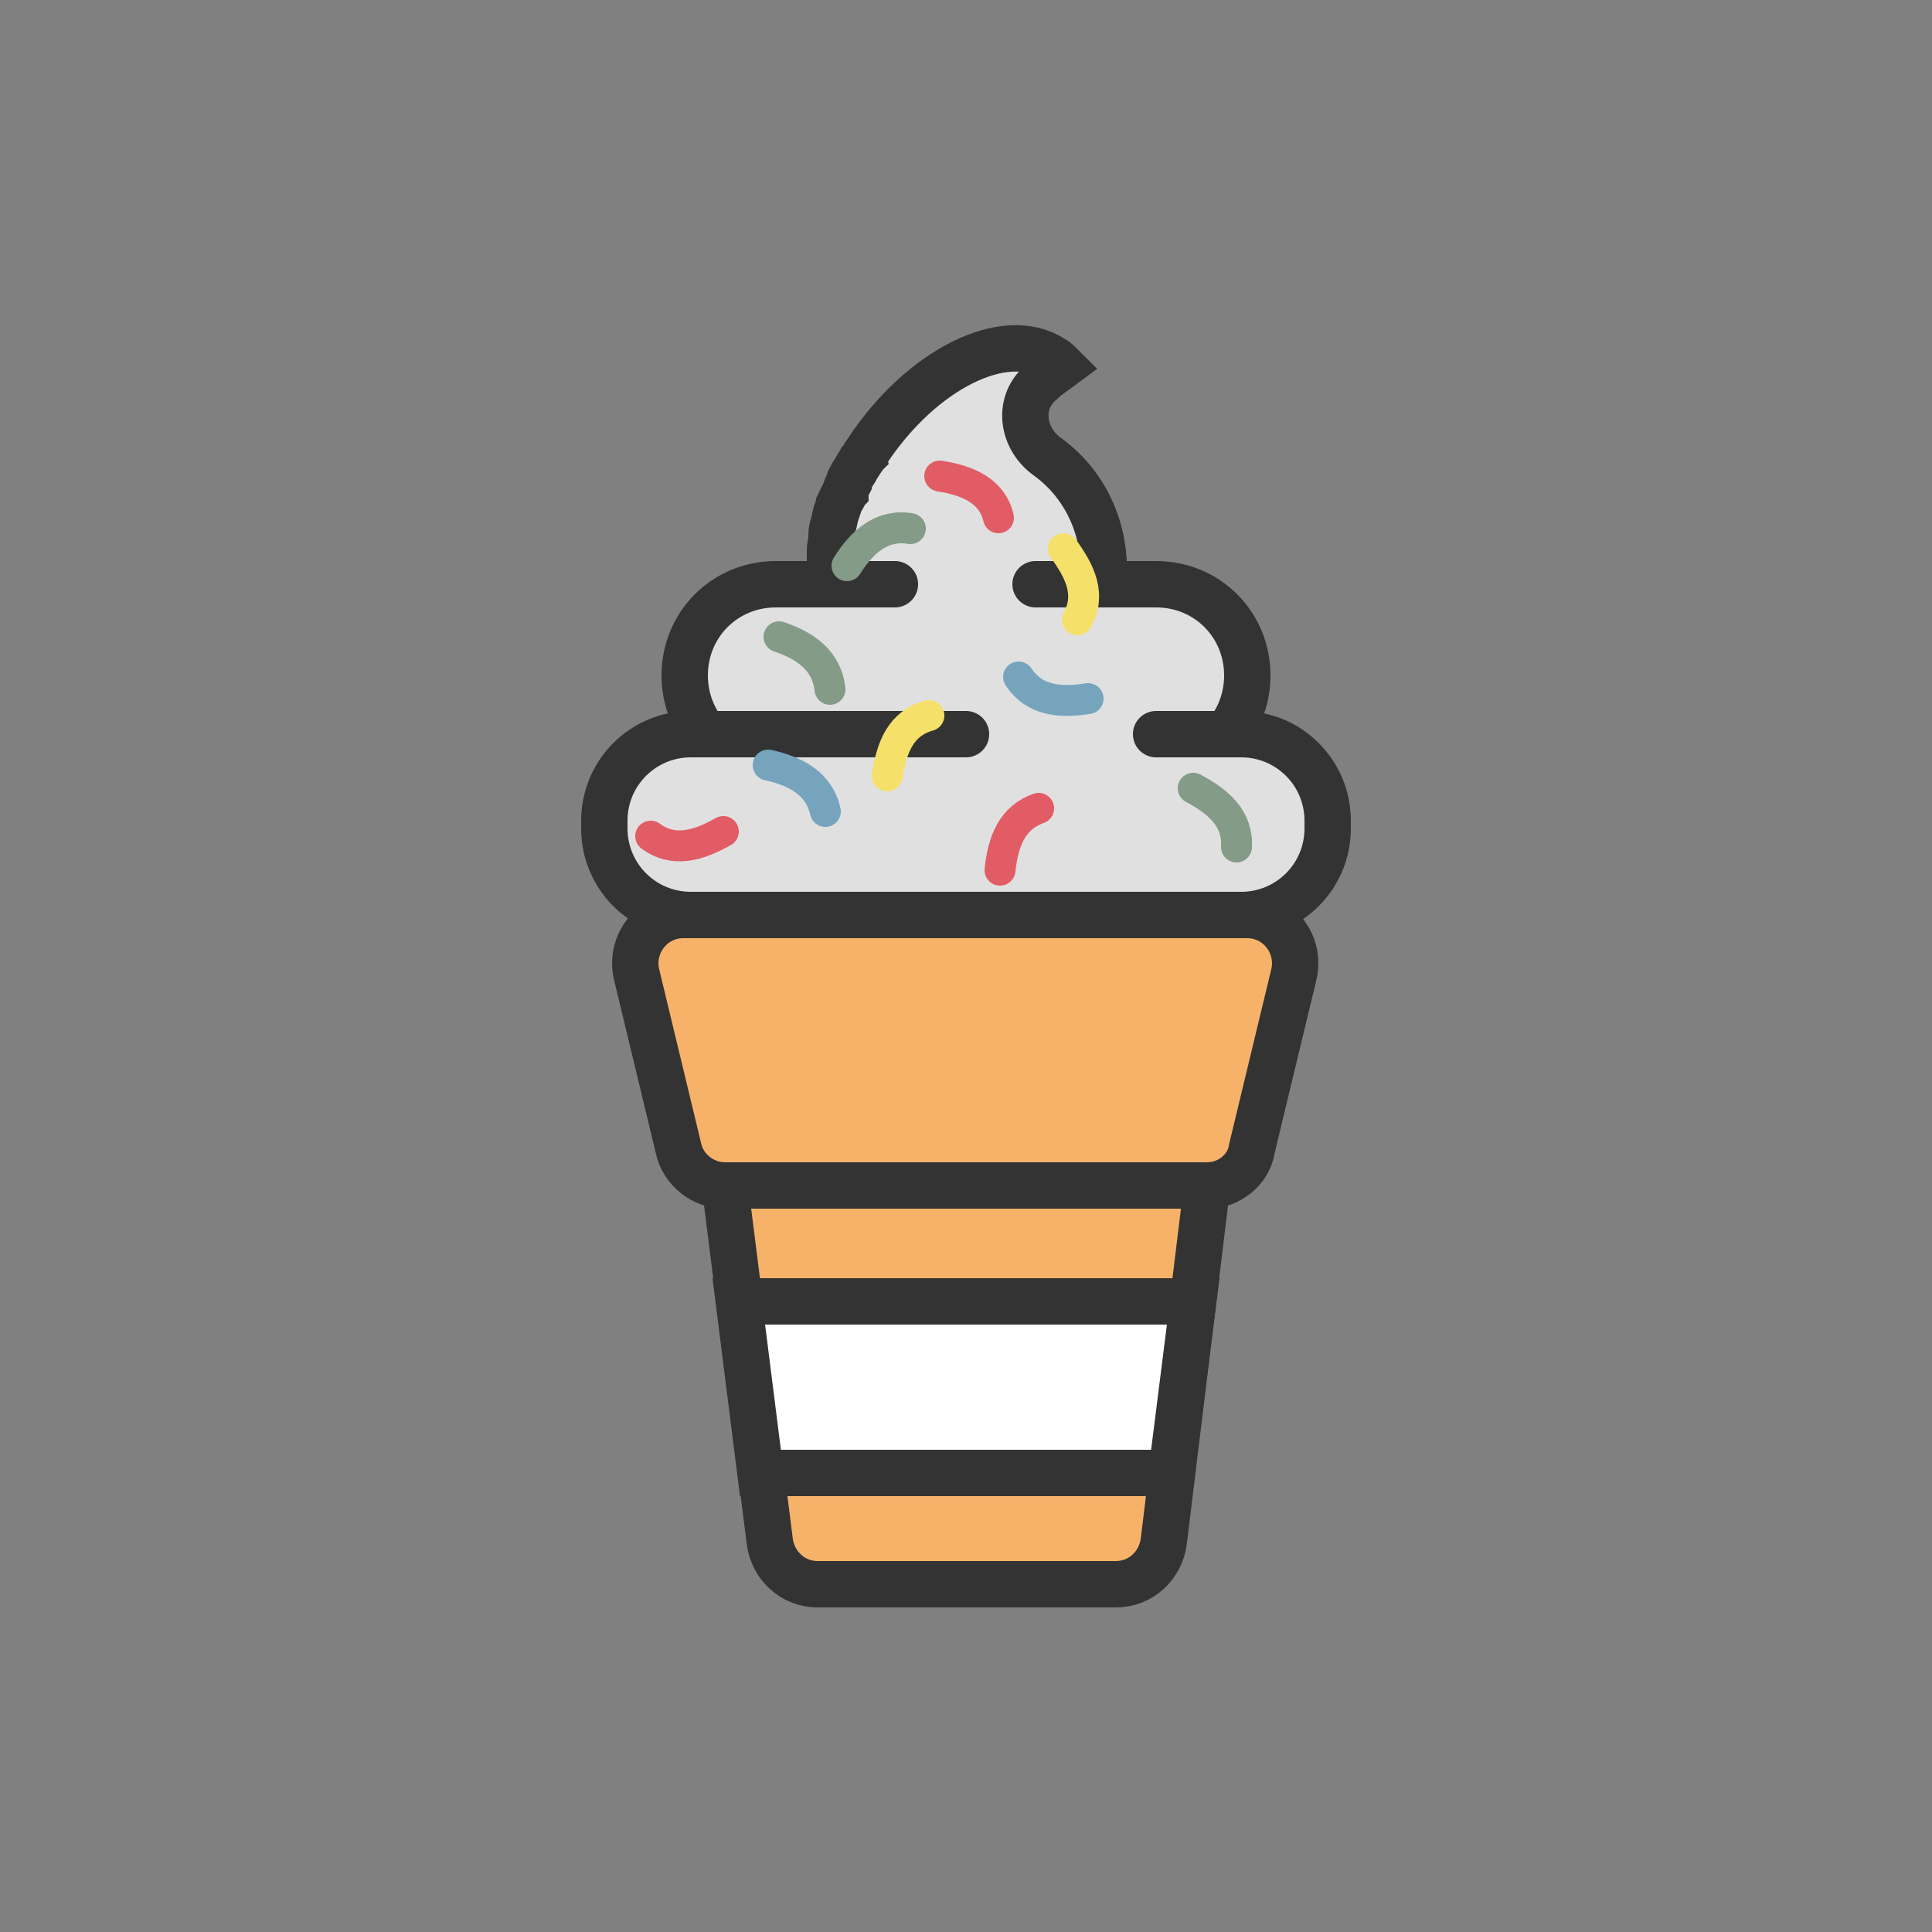 <?xml version="1.0" encoding="utf-8"?><svg xml:space="preserve" viewBox="0 0 100 100" y="0" x="0" xmlns="http://www.w3.org/2000/svg" id="Layer_1" version="1.1" width="496px" height="496px" xmlns:xlink="http://www.w3.org/1999/xlink" style="width:100%;height:100%;background-size:initial;background-repeat-y:initial;background-repeat-x:initial;background-position-y:initial;background-position-x:initial;background-origin:initial;background-color:initial;background-clip:initial;background-attachment:initial;animation-play-state:paused" ><rect x="0" y="0" width="100" height="100" fill="#808080" stroke="none"/><g class="ldl-scale" style="transform-origin:50% 50%;transform:rotate(0deg) scale(0.8, 0.8);animation-play-state:paused" ><g style="animation-play-state:paused" ><path stroke-miterlimit="10" fill="#e0e0e0" stroke-width="3" stroke="#333" d="M55.2 17c-1.6-1.2-1.9-3.5-.3-4.8.4-.4.9-.7 1.3-1-.2-.2-.4-.4-.6-.5-3.1-2-8.5.7-12 6 0 .1-.1.1-.1.2-.1.1-.2.3-.3.4-.1.2-.2.3-.3.5-.1.2-.2.3-.3.5-.1.2-.2.3-.2.5-.1.2-.2.3-.2.5-.1.1-.1.3-.2.4-.1.1-.1.2-.2.4 0 .1-.1.2-.1.3 0 .1-.1.2-.1.3-.1.3-.1.5-.2.8-.1.3-.1.5-.1.8 0 .3-.1.5-.1.8V24.3c0 5 4.1 9 9.1 8.9 4.5-.1 8.2-3.7 8.6-8.2.2-3.4-1.3-6.3-3.7-8z" style="stroke:rgb(51, 51, 51);fill:rgb(224, 224, 224);animation-play-state:paused" ></path>
<path stroke-width="3" stroke="#333" fill="#e0e0e0" stroke-miterlimit="10" stroke-linecap="round" d="M54.5 25.3h7.8c3.3 0 5.9 2.6 5.9 5.9v0c0 3.3-2.6 5.9-5.9 5.9H37.7c-3.3 0-5.9-2.6-5.9-5.9v0c0-3.3 2.6-5.9 5.9-5.9h7.7" style="stroke:rgb(51, 51, 51);fill:rgb(224, 224, 224);animation-play-state:paused" ></path>
<path stroke-width="3" stroke="#333" fill="#e0e0e0" stroke-miterlimit="10" stroke-linecap="round" d="M62.3 35h5.5c3.1 0 5.6 2.5 5.6 5.6v.5c0 3.1-2.5 5.6-5.6 5.6H32.2c-3.1 0-5.6-2.5-5.6-5.6v-.5c0-3.1 2.5-5.6 5.6-5.6H50" style="stroke:rgb(51, 51, 51);fill:rgb(224, 224, 224);animation-play-state:paused" ></path></g>
<g style="animation-play-state:paused" ><path stroke-width="3" stroke="#333" fill="#f7b26a" stroke-miterlimit="10" d="M65.6 64.2H34.4c-1.4 0-2.7-1-3-2.4l-2.7-11.2c-.5-2 1-3.9 3-3.9h36.5c2 0 3.5 1.9 3 3.9l-2.7 11.2c-.2 1.4-1.5 2.4-2.9 2.4z" style="stroke:rgb(51, 51, 51);fill:rgb(247, 178, 106);animation-play-state:paused" ></path>
<path stroke-width="3" stroke="#333" fill="#f7b26a" stroke-miterlimit="10" d="M65.6 64.2H34.4l2.9 23c.2 1.6 1.5 2.8 3.1 2.8h19.3c1.6 0 2.9-1.2 3.1-2.8l2.8-23z" style="stroke:rgb(51, 51, 51);fill:rgb(247, 178, 106);animation-play-state:paused" ></path>
<path d="M63.3 82.8l1.4-11.1H35.3l1.4 11.1z" stroke-miterlimit="10" stroke="#333" stroke-linecap="round" stroke-width="3" fill="#fff" style="stroke:rgb(51, 51, 51);fill:rgb(255, 255, 255);animation-play-state:paused" ></path></g>
<path stroke-miterlimit="10" stroke="#e15c64" stroke-linecap="round" stroke-width="2" fill="none" d="M34.3 41.3c-1.6.9-3.2 1.4-4.7.3" style="stroke:rgb(225, 92, 100);animation-play-state:paused" ></path>
<path stroke-linecap="round" stroke-width="2" fill="none" stroke="#77a4bd" stroke-miterlimit="10" d="M57.9 32.7c-1.9.3-3.5.1-4.5-1.4" style="stroke:rgb(119, 164, 189);animation-play-state:paused" ></path>
<path stroke-linecap="round" stroke-width="2" fill="none" stroke="#f5e169" stroke-miterlimit="10" d="M44.9 37.7c.3-1.9.9-3.4 2.7-3.9" style="stroke:rgb(245, 225, 105);animation-play-state:paused" ></path>
<path stroke-miterlimit="10" stroke-width="2" stroke="#849b87" fill="none" stroke-linecap="round" d="M37.9 28.7c1.8.6 3.1 1.6 3.3 3.4" style="stroke:rgb(132, 155, 135);animation-play-state:paused" ></path>
<path stroke-miterlimit="10" stroke="#e15c64" stroke-linecap="round" stroke-width="2" fill="none" d="M52.2 43.8c.2-1.9.8-3.4 2.5-4" style="stroke:rgb(225, 92, 100);animation-play-state:paused" ></path>
<path stroke-miterlimit="10" stroke="#e15c64" stroke-linecap="round" stroke-width="2" fill="none" d="M48.3 18.3c1.9.3 3.4 1 3.8 2.7" style="stroke:rgb(225, 92, 100);animation-play-state:paused" ></path>
<path stroke-linecap="round" stroke-width="2" fill="none" stroke="#f5e169" stroke-miterlimit="10" d="M56.3 23c1.1 1.5 1.8 3 .9 4.6" style="stroke:rgb(245, 225, 105);animation-play-state:paused" ></path>
<path stroke-miterlimit="10" stroke-width="2" stroke="#849b87" fill="none" stroke-linecap="round" d="M42.3 24.1c1-1.6 2.3-2.7 4.1-2.4" style="stroke:rgb(132, 155, 135);animation-play-state:paused" ></path>
<path stroke-linecap="round" stroke-width="2" fill="none" stroke="#77a4bd" stroke-miterlimit="10" d="M37.2 37c1.8.4 3.3 1.2 3.7 3" style="stroke:rgb(119, 164, 189);animation-play-state:paused" ></path>
<path stroke-miterlimit="10" stroke-width="2" stroke="#849b87" fill="none" stroke-linecap="round" d="M64.7 38.5c1.7.9 2.9 2 2.8 3.8" style="stroke:rgb(132, 155, 135);animation-play-state:paused" ></path>
</g><!-- generated by https://loading.io/ --></svg>